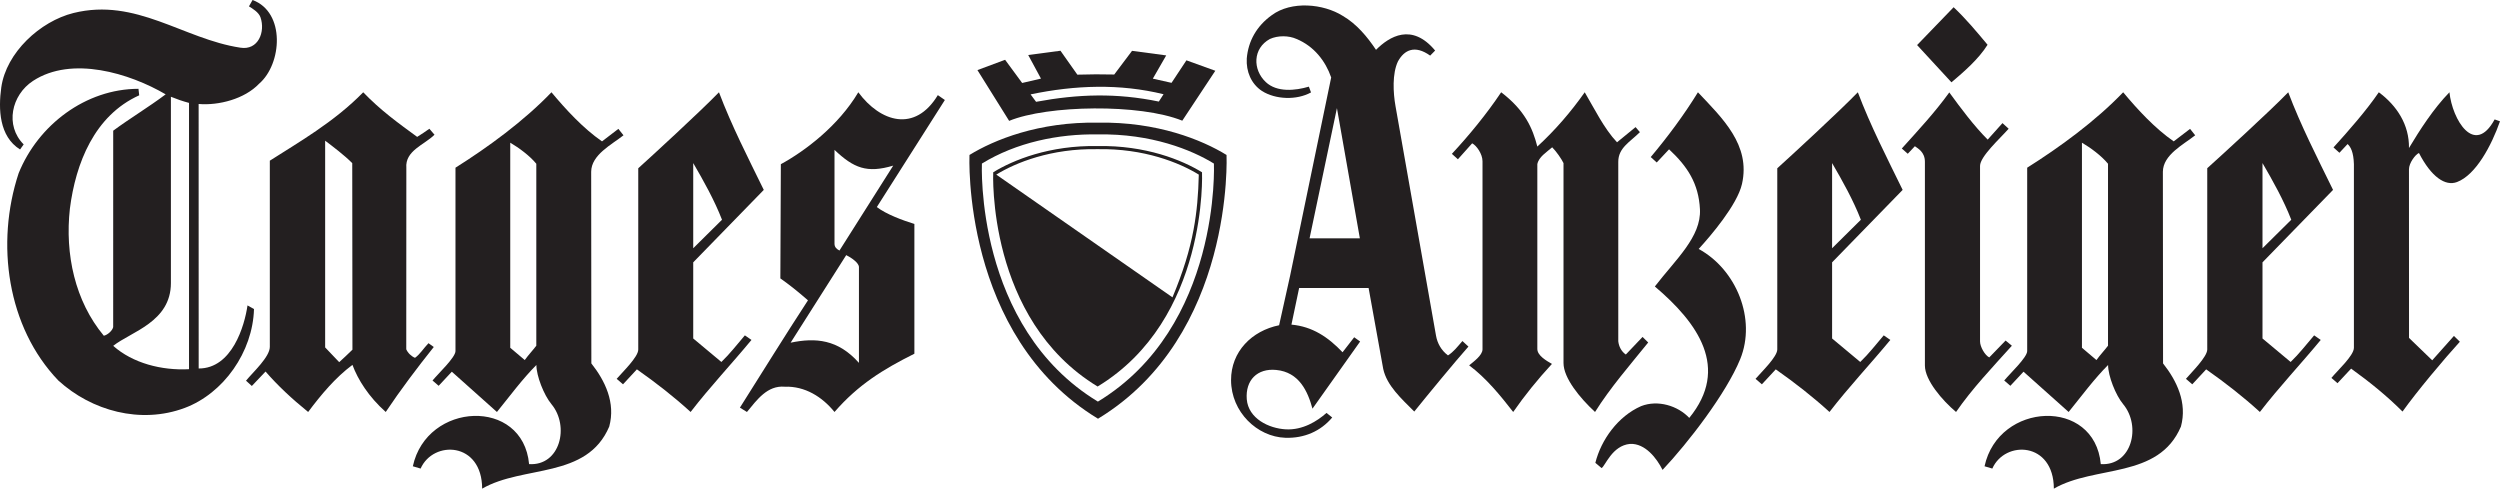 <?xml version="1.0" encoding="UTF-8" standalone="no"?>
<!-- Created with Inkscape (http://www.inkscape.org/) -->

<svg
   xmlns:dc="http://purl.org/dc/elements/1.1/"
   xmlns:cc="http://creativecommons.org/ns#"
   xmlns:rdf="http://www.w3.org/1999/02/22-rdf-syntax-ns#"
   xmlns:svg="http://www.w3.org/2000/svg"
   xmlns="http://www.w3.org/2000/svg"
   xmlns:inkscape="http://www.inkscape.org/namespaces/inkscape"
   version="1.1"
   width="1027.562"
   height="200.85"
   id="svg2"
   xml:space="preserve"><defs
     id="defs6"><clipPath
       id="clipPath18"><path
         d="m 0,0 8220,0 0,1606.76 -8220,0 L 0,0 z"
         inkscape:connector-curvature="0"
         id="path20" /></clipPath></defs><g
     transform="matrix(1.25,0,0,-1.25,0,200.85)"
     id="g10"><g
       transform="scale(0.1,0.1)"
       id="g12"><g
         id="g14"><g
           clip-path="url(#clipPath18)"
           id="g16"><path
             d="m 6535.49,1459.56 c -29.58,-47.23 -76.95,-88.1 -118.7,-123.45 l -112.99,122.51 120.11,124.4 c 40.36,-37.98 75.97,-80.72 111.58,-123.46"
             inkscape:connector-curvature="0"
             id="path22"
             style="fill:#231f20;fill-opacity:1;fill-rule:evenodd;stroke:none" /><path
             d="m 3834.73,1424.59 -43.99,-76.39 61.5,-13.79 48.97,74.02 94.96,-34.32 -108.58,-164.15 c -138.86,56.35 -443.1,51.42 -569.35,-0.6 l -104.27,166.96 91,33.87 56.06,-76.22 61.86,14.37 -41.93,77.5 106.04,14.11 55.53,-78.67 c 40.46,1.27 80.88,1.49 121.26,0.48 l 58.56,77.88 112.38,-15.05 z m -445.98,-128.16 18.06,-24.4 c 138.35,25.7 265.03,29.53 403.64,0.8 l 15.53,24.12 c -143.5,35.28 -291.09,30.07 -437.23,-0.52 l 0,0"
             inkscape:connector-curvature="0"
             id="path24"
             style="fill:#231f20;fill-opacity:1;fill-rule:evenodd;stroke:none" /><path
             d="m 5055.05,1124.82 c 59.35,54.61 110.75,114.45 155.86,178.55 30.87,-52.23 63.44,-119.34 106.19,-164.45 l 60.98,49.91 14.26,-16.62 c -33.41,-32.85 -71.12,-51.79 -71.12,-97.37 l 0,-590.219 c 1.78,-17.031 10.56,-34.039 24.83,-43.551 l 54.98,57.801 18.62,-18.23 c -59.77,-73.993 -125.04,-149 -174.89,-228.512 C 5194.5,298.648 5141.14,364.012 5141.14,413 l 0,657.56 c -7.1,14.25 -23.03,37.65 -37.25,51.89 -19,-16.62 -44.12,-31.59 -48.84,-55.33 l 0,-607.819 c 0,-21.711 30.14,-38.969 48.02,-49.121 -48.02,-52.2 -89.4,-103.45 -127.41,-158.051 -41.52,53.453 -88.62,111.402 -144.79,153.332 13.07,11.07 43.91,32.539 43.91,52.738 l 0,618.241 c 0.01,24.19 -19.79,51.94 -34.03,59.07 l -46.88,-52.46 -19.8,17.84 c 55.68,59.88 114.5,131.12 162.05,202.48 78.23,-59.44 103.42,-118.34 118.93,-178.55"
             inkscape:connector-curvature="0"
             id="path26"
             style="fill:#231f20;fill-opacity:1;fill-rule:evenodd;stroke:none" /><path
             d="M 5727.99,1001.85 C 5712.45,933.266 5624.45,830.422 5585.54,788.168 5709.68,720.699 5776.04,557.289 5722.02,425.512 5675.97,313.191 5551.18,150.961 5466.84,61.699 5447.82,99.68 5409.85,149.551 5360,147.16 c -59.2,-5.351 -81.65,-72.98 -93.66,-79.469 l -20.5,17.199 c 18.98,75.949 74.53,153.25 150.54,186.5 54.58,21.379 120.31,1.621 158.27,-38.75 134.21,164.14 28.25,312.468 -113.16,432.113 68.05,88.535 152.93,163.105 148.3,253.891 -4.31,84.215 -40.41,140.355 -101.59,197.165 l -40.53,-43.27 -19.71,17.84 c 55.8,66.46 110.1,139.38 155.2,212.98 80.74,-85.47 173.86,-173.45 144.83,-301.51"
             inkscape:connector-curvature="0"
             id="path28"
             style="fill:#231f20;fill-opacity:1;fill-rule:evenodd;stroke:none" /><path
             d="m 6535.91,1147.73 48.65,54.26 20.27,-18.52 c -29.29,-33.02 -94.08,-91.39 -94.08,-122.42 l 0,-576.769 c 0,-17.832 16.04,-45.601 30.29,-52.73 l 53.78,55.449 20.61,-17.02 c -64.1,-71.218 -131.34,-141.878 -183.56,-217.851 -45.11,37.98 -102.4,104.391 -102.4,152.672 l 0,670.059 c 0,32.35 -23.48,44.03 -32.99,51.16 l -23.37,-24.84 -19.57,17.31 c 52.58,58.44 108.47,118.21 156.12,184.39 38,-52.23 81.14,-110.04 126.25,-155.15"
             inkscape:connector-curvature="0"
             id="path30"
             style="fill:#231f20;fill-opacity:1;fill-rule:evenodd;stroke:none" /><path
             d="m 7921.17,1120.05 c 35.36,59.02 80.74,129.71 133.11,183.32 9.16,-89.48 81.89,-211.94 148.6,-89.26 l 17.59,-6.19 c -27.85,-79.34 -79.07,-176.25 -141.41,-199.75 -38.59,-14.557 -84.7,17.07 -125.02,95.54 -11.87,-4.75 -32.87,-33.15 -32.87,-53.5 l 0.17,-554.519 76.3,-73.64 71.36,80.129 19.47,-19.039 c -51.37,-56.43 -140.46,-162.469 -188.51,-229.61 -52.23,52.231 -109.69,98.457 -169.05,141.188 l -44.73,-47.949 -20.06,17.378 c 19.51,23.723 74,73.391 74,99.024 l 0,603.888 c -1.2,39.74 -10.9,57.39 -20.8,66.09 l -26.88,-28.71 -19.43,17.58 c 49.47,54.58 108.65,122 149,181.35 59.66,-44.1 100.44,-107.26 99.16,-183.32"
             inkscape:connector-curvature="0"
             id="path32"
             style="fill:#231f20;fill-opacity:1;fill-rule:evenodd;stroke:none" /><path
             d="m 851.82,1331.36 c -47.48,-49.85 -132.226,-72.03 -198.683,-66.47 l 0.144,-869.769 c 109.668,-0.383 150.957,140.18 160.551,207.41 L 835.195,590.66 C 831.227,449.781 735.328,313.27 607.273,265.398 462.309,211.199 301.016,255.922 191.801,355.609 23.242,531.309 -14.734,806.688 61.23,1036.98 125.332,1196.05 282.031,1314.75 455.336,1314.75 l 2.375,-21.37 C 310.512,1226.91 248.785,1070.21 229.797,920.652 c -16.621,-149.57 16.617,-303.89 111.586,-417.843 11.871,2.39 28.418,16.632 30.781,28.5 l 0.082,645.741 c 54.594,40.36 115.527,76.79 172.516,119.52 -118.617,69.44 -308.653,127.55 -436.051,44.31 -71.34,-46.61 -93.027,-146.76 -30.855,-208.93 l -11.875,-16.63 c -68.844,42.74 -71.719,133.3 -61.73,204.17 16.117,114.4 127.875,217.37 237.414,244.55 206.231,51.15 360.875,-85.47 548.43,-113.97 59.07,-9.83 83.054,52.11 66.468,99.72 -5.882,16.89 -26.46,28.93 -37.949,36.05 l 11.832,20.92 c 108.867,-40.11 96.981,-210.56 21.375,-275.4 z m -230.3,-62.93 c -20.485,5.41 -41.176,12.68 -59.563,20.19 l 0,-612.507 c 0,-128.222 -131.164,-159.984 -189.711,-206.523 64.102,-56.988 159.063,-81.531 249.274,-76.789 l 0,875.629"
             inkscape:connector-curvature="0"
             id="path34"
             style="fill:#231f20;fill-opacity:1;fill-rule:evenodd;stroke:none" /><path
             d="m 4524.61,1442.95 c 43.63,43.82 117.85,89.62 194.39,-2.37 l -16.33,-16.63 c -50.32,35.94 -85.17,18.93 -106.05,-19.25 -18.99,-40.36 -15.8,-102.27 -7.92,-146.93 l 133.18,-754.598 c 4.42,-25.082 17.08,-48.301 39.33,-64.992 18.74,11.879 31.13,28.511 47.5,47.218 l 19.78,-18.199 C 4785.88,419.34 4692.9,306.379 4650.43,253.531 4607.7,296.25 4560.21,339.012 4548.34,393.59 l -48.09,266.144 -228.46,-0.039 -25.28,-120.316 c 68.54,-6.16 120.5,-40.719 168.08,-90.879 l 38.27,49.301 19.51,-13.981 -156.7,-220.808 c -15.45,56.867 -43.64,120.058 -119.25,127.328 -62.16,5.969 -101.63,-33.57 -96.79,-96.442 5.28,-63.359 72.66,-95.949 128.48,-98.867 55.35,-2.902 102.62,26.391 133.73,54.02 L 4380.58,234 c -37.98,-45.121 -91.98,-68.801 -154.08,-66.719 -92.74,3.117 -178.23,84.848 -178.52,189.348 -0.27,94.242 68.5,162.512 158.01,180.691 l 36.09,162.532 135.12,652.268 c -19,54.6 -56.77,102.7 -113.75,126.45 -26.12,11.87 -61.73,11.86 -87.84,0 -56.19,-30.66 -57.22,-100.34 -13.46,-141.65 36.61,-34.58 97.6,-28.23 141.66,-15.05 l 7.12,-18.99 c -47.48,-26.11 -116.33,-23.74 -161.44,4.74 -35.61,23.74 -52.23,64.11 -49.86,106.84 4.75,56.97 32.44,106.83 82.3,142.45 64.11,47.48 169.36,37.98 233.46,-2.39 45.11,-26.1 80.72,-68.84 109.22,-111.57 z m -128.51,-191.66 -89.99,-428.267 165.39,0 -75.4,428.267 0,0"
             inkscape:connector-curvature="0"
             id="path36"
             style="fill:#231f20;fill-opacity:1;fill-rule:evenodd;stroke:none" /><path
             d="m 1371.76,1156.68 c 12.28,7.43 28.34,18.35 40.11,26.77 l 16.87,-19.65 c -33.25,-33.23 -97.35,-52.23 -92.6,-109.2 l -0.27,-596.209 c 4.76,-11.871 16.88,-23.422 28.75,-28.2 16.63,11.868 27.86,30.84 44.32,48.118 l 17.42,-12.5 c -53.33,-66.637 -110.48,-142.469 -157.97,-213.68 -56.36,50.223 -91.67,106.68 -109.48,154.961 -56.98,-42.711 -102.92,-97.969 -145.65,-154.949 -54.49,44.148 -100.045,86.898 -140.076,132.961 l -45.102,-47.481 -19.152,17.418 c 23.101,28.172 78.113,77.852 78.304,111.121 l 0,612.27 c 91.719,58.75 211.716,127.05 307.096,224.93 56.98,-59.35 115.69,-101.57 177.43,-146.68 z m -302.6,-12.5 0,-679.739 46.18,-48.48 c 11.09,10.141 29.32,26.738 43.57,41 l -0.64,613.379 c -24.16,24.77 -65.87,56.37 -89.11,73.84 l 0,0"
             inkscape:connector-curvature="0"
             id="path38"
             style="fill:#231f20;fill-opacity:1;fill-rule:evenodd;stroke:none" /><path
             d="m 1979.53,1141.93 53.81,41.15 16.83,-21.15 c -39.24,-31.04 -105.66,-64 -106.25,-119.72 l 0.58,-630.401 C 1989.6,354.852 2024.64,282.5 2003.28,204.16 1929.67,30.828 1720.75,78.309 1585.43,0 c -0.4,154.82 -160.93,159.91 -202.36,66.051 l -25.56,7.539 c 45.69,212.32 362.12,226.859 382.24,7.121 102,-6.422 133.92,124.559 73.6,197.039 -24.98,30.02 -49.6,93.18 -49.6,128.852 -45.12,-45.122 -87.23,-101.793 -129.73,-154.473 l -148.31,132.449 -43.28,-46.387 -20.18,17.438 c 19.63,23.672 75.18,75.601 75.49,96.543 l 0,603.188 c 106.99,67.44 223.96,152.56 315.61,248 47.48,-56.97 104.45,-118.7 166.18,-161.43 z m -301.74,-4.37 0,-674.29 c 15.19,-12.641 27.92,-23.668 47.71,-40.391 11.87,16.652 27.51,33.133 37.99,47.16 l 0,598.291 c -21.37,26.12 -57.21,52.62 -85.7,69.23 l 0,0"
             inkscape:connector-curvature="0"
             id="path40"
             style="fill:#231f20;fill-opacity:1;fill-rule:evenodd;stroke:none" /><path
             d="m 2364.14,1303.35 c 41.64,-110.21 95.64,-215.31 147.33,-320.991 l -232,-238.175 0,-250.383 92.58,-77.25 c 28.17,27.07 50.65,56.508 77.25,87.508 l 21.68,-15.028 c -66,-79.941 -136.01,-153.801 -200.12,-236.902 -54.6,49.851 -112.52,95.082 -176.62,140.172 l -45.67,-49.192 -20.82,18.02 c 20.11,23.25 70.96,71.91 70.96,96.121 l 0,596.24 c 40.36,36.23 204.84,187.31 265.43,249.86 z m -84.67,-232.78 0,-280.015 94.63,93.679 c -24.75,63.981 -60.68,128.146 -94.63,186.336 l 0,0"
             inkscape:connector-curvature="0"
             id="path42"
             style="fill:#231f20;fill-opacity:1;fill-rule:evenodd;stroke:none" /><path
             d="m 3083.76,1293.98 23.15,-16.02 -223.74,-351.991 c 30.86,-23.735 85.36,-43.832 123.5,-55.551 l 0,-426.707 C 2903.36,392.051 2821.91,341.762 2744,252.129 c -40.36,49.859 -97.34,85.48 -163.81,83.101 -56.98,4.782 -90.85,-42.769 -124.09,-83.101 l -23.11,14.269 c 73.6,116.313 147.79,236.551 223.76,352.891 -35.23,30.727 -61.56,51.484 -90.8,72.055 l 1.62,375.576 c 78.51,42.68 189.23,125.86 254.72,236.45 72.47,-98.01 186.2,-133.62 261.47,-9.39 z M 2744,1113.95 l 0,-308.63 c 0,-11.382 7.31,-17.769 16.32,-22.382 l 176.76,279.282 c -86.5,-25.83 -129.93,-8.1 -193.08,51.73 l 0,0 z M 2782.53,767.895 2599.69,480 c 82.63,17.191 155.94,10.93 224.69,-66.398 l 0,314.929 c 0,14.235 -26.51,31.926 -41.85,39.364 l 0,0"
             inkscape:connector-curvature="0"
             id="path44"
             style="fill:#231f20;fill-opacity:1;fill-rule:evenodd;stroke:none" /><path
             d="m 3610.13,1164.82 c -129.49,2.34 -268.48,-26.31 -381.42,-95.86 0,0 -24.21,-536.73 381.42,-782.73 405.66,246 381.44,782.73 381.44,782.73 -72.65,44.74 -205.86,99.04 -381.44,95.86 z m 0.33,38.63 c 194.54,3.52 342.13,-56.65 422.64,-106.21 0,0 26.83,-594.689 -422.64,-867.271 -449.47,272.582 -422.64,867.271 -422.64,867.271 80.49,49.56 228.1,109.73 422.64,106.21 l 0,0"
             inkscape:connector-curvature="0"
             id="path46"
             style="fill:#231f20;fill-opacity:1;fill-rule:evenodd;stroke:none" /><path
             d="m 3608.91,1116.32 0,0 c -153.29,2.8 -269.56,-44.61 -332.98,-83.66 l 579.41,-403.582 c 35.2,84.121 56.48,153.953 69.3,222.477 10.95,58.578 15.82,116.261 17.24,181.105 -63.42,39.05 -179.7,86.46 -332.97,83.66 z m 0.27,10.22 c 157.99,2.88 277.89,-45.97 343.27,-86.24 0,0 21.8,-483.062 -343.27,-704.46 -365.1,221.398 -343.3,704.46 -343.3,704.46 65.39,40.27 185.28,89.12 343.3,86.24 l 0,0"
             inkscape:connector-curvature="0"
             id="path48"
             style="fill:#231f20;fill-opacity:1;fill-rule:evenodd;stroke:none" /><path
             d="m 6108.96,1303.35 c 41.65,-110.21 95.64,-215.31 147.34,-320.991 l -231.99,-238.175 -0.01,-250.383 92.58,-77.25 c 28.17,27.07 50.65,56.508 77.24,87.508 l 21.69,-15.028 C 6149.8,409.09 6079.79,335.23 6015.69,252.129 c -54.61,49.851 -112.52,95.082 -176.62,140.172 l -45.67,-49.192 -20.83,18.02 c 20.12,23.25 71.48,72.41 71.48,96.633 l 0,595.728 c 40.36,36.23 204.33,187.31 264.91,249.86 z m -84.65,-232.78 -0.01,-280.015 94.63,93.679 c -24.75,63.981 -60.68,128.146 -94.62,186.336 l 0,0"
             inkscape:connector-curvature="0"
             id="path50"
             style="fill:#231f20;fill-opacity:1;fill-rule:evenodd;stroke:none" /><path
             d="m 7524.19,1303.35 c 41.64,-110.21 95.63,-215.31 147.33,-320.991 l -232,-238.175 0,-250.383 92.57,-77.25 c 28.18,27.07 50.65,56.508 77.26,87.508 l 21.68,-15.028 c -66,-79.941 -136.02,-153.801 -200.12,-236.902 -54.6,49.851 -112.52,95.082 -176.61,140.172 l -45.68,-49.192 -20.83,18.02 c 20.11,23.25 69.5,71.922 70.09,96.133 l -0.01,596.428 c 40.36,36.24 205.73,187.11 266.32,249.66 z m -84.67,-232.78 0,-280.015 94.63,93.679 c -24.76,63.981 -60.68,128.146 -94.63,186.336 l 0,0"
             inkscape:connector-curvature="0"
             id="path52"
             style="fill:#231f20;fill-opacity:1;fill-rule:evenodd;stroke:none" /><path
             d="m 7147.59,1141.93 53.8,41.15 16.83,-21.15 c -39.25,-31.04 -105.66,-64 -106.25,-119.72 l 0.58,-630.401 C 7157.65,354.852 7192.69,282.5 7171.33,204.16 7097.72,30.828 6888.8,78.309 6753.48,0 c -0.39,154.82 -160.93,159.91 -202.37,66.051 l -25.55,7.539 c 45.7,212.32 362.12,226.859 382.23,7.121 102.01,-6.422 133.94,124.559 73.61,197.039 -24.98,30.02 -49.6,93.18 -49.6,128.852 -45.12,-45.122 -87.23,-101.793 -129.73,-154.473 l -148.31,132.449 -43.28,-46.387 -20.19,17.438 c 19.64,23.672 75.19,75.601 75.51,96.543 l 0,603.188 c 106.98,67.44 223.96,152.56 315.6,248 47.48,-56.97 104.45,-118.7 166.19,-161.43 z m -301.75,-4.37 0,-674.29 c 15.19,-12.641 27.92,-23.668 47.7,-40.391 11.88,16.652 27.52,33.133 37.99,47.16 l 0,598.291 c -21.36,26.12 -57.19,52.62 -85.69,69.23 l 0,0"
             inkscape:connector-curvature="0"
             id="path54"
             style="fill:#231f20;fill-opacity:1;fill-rule:evenodd;stroke:none" /></g></g></g></g></svg>